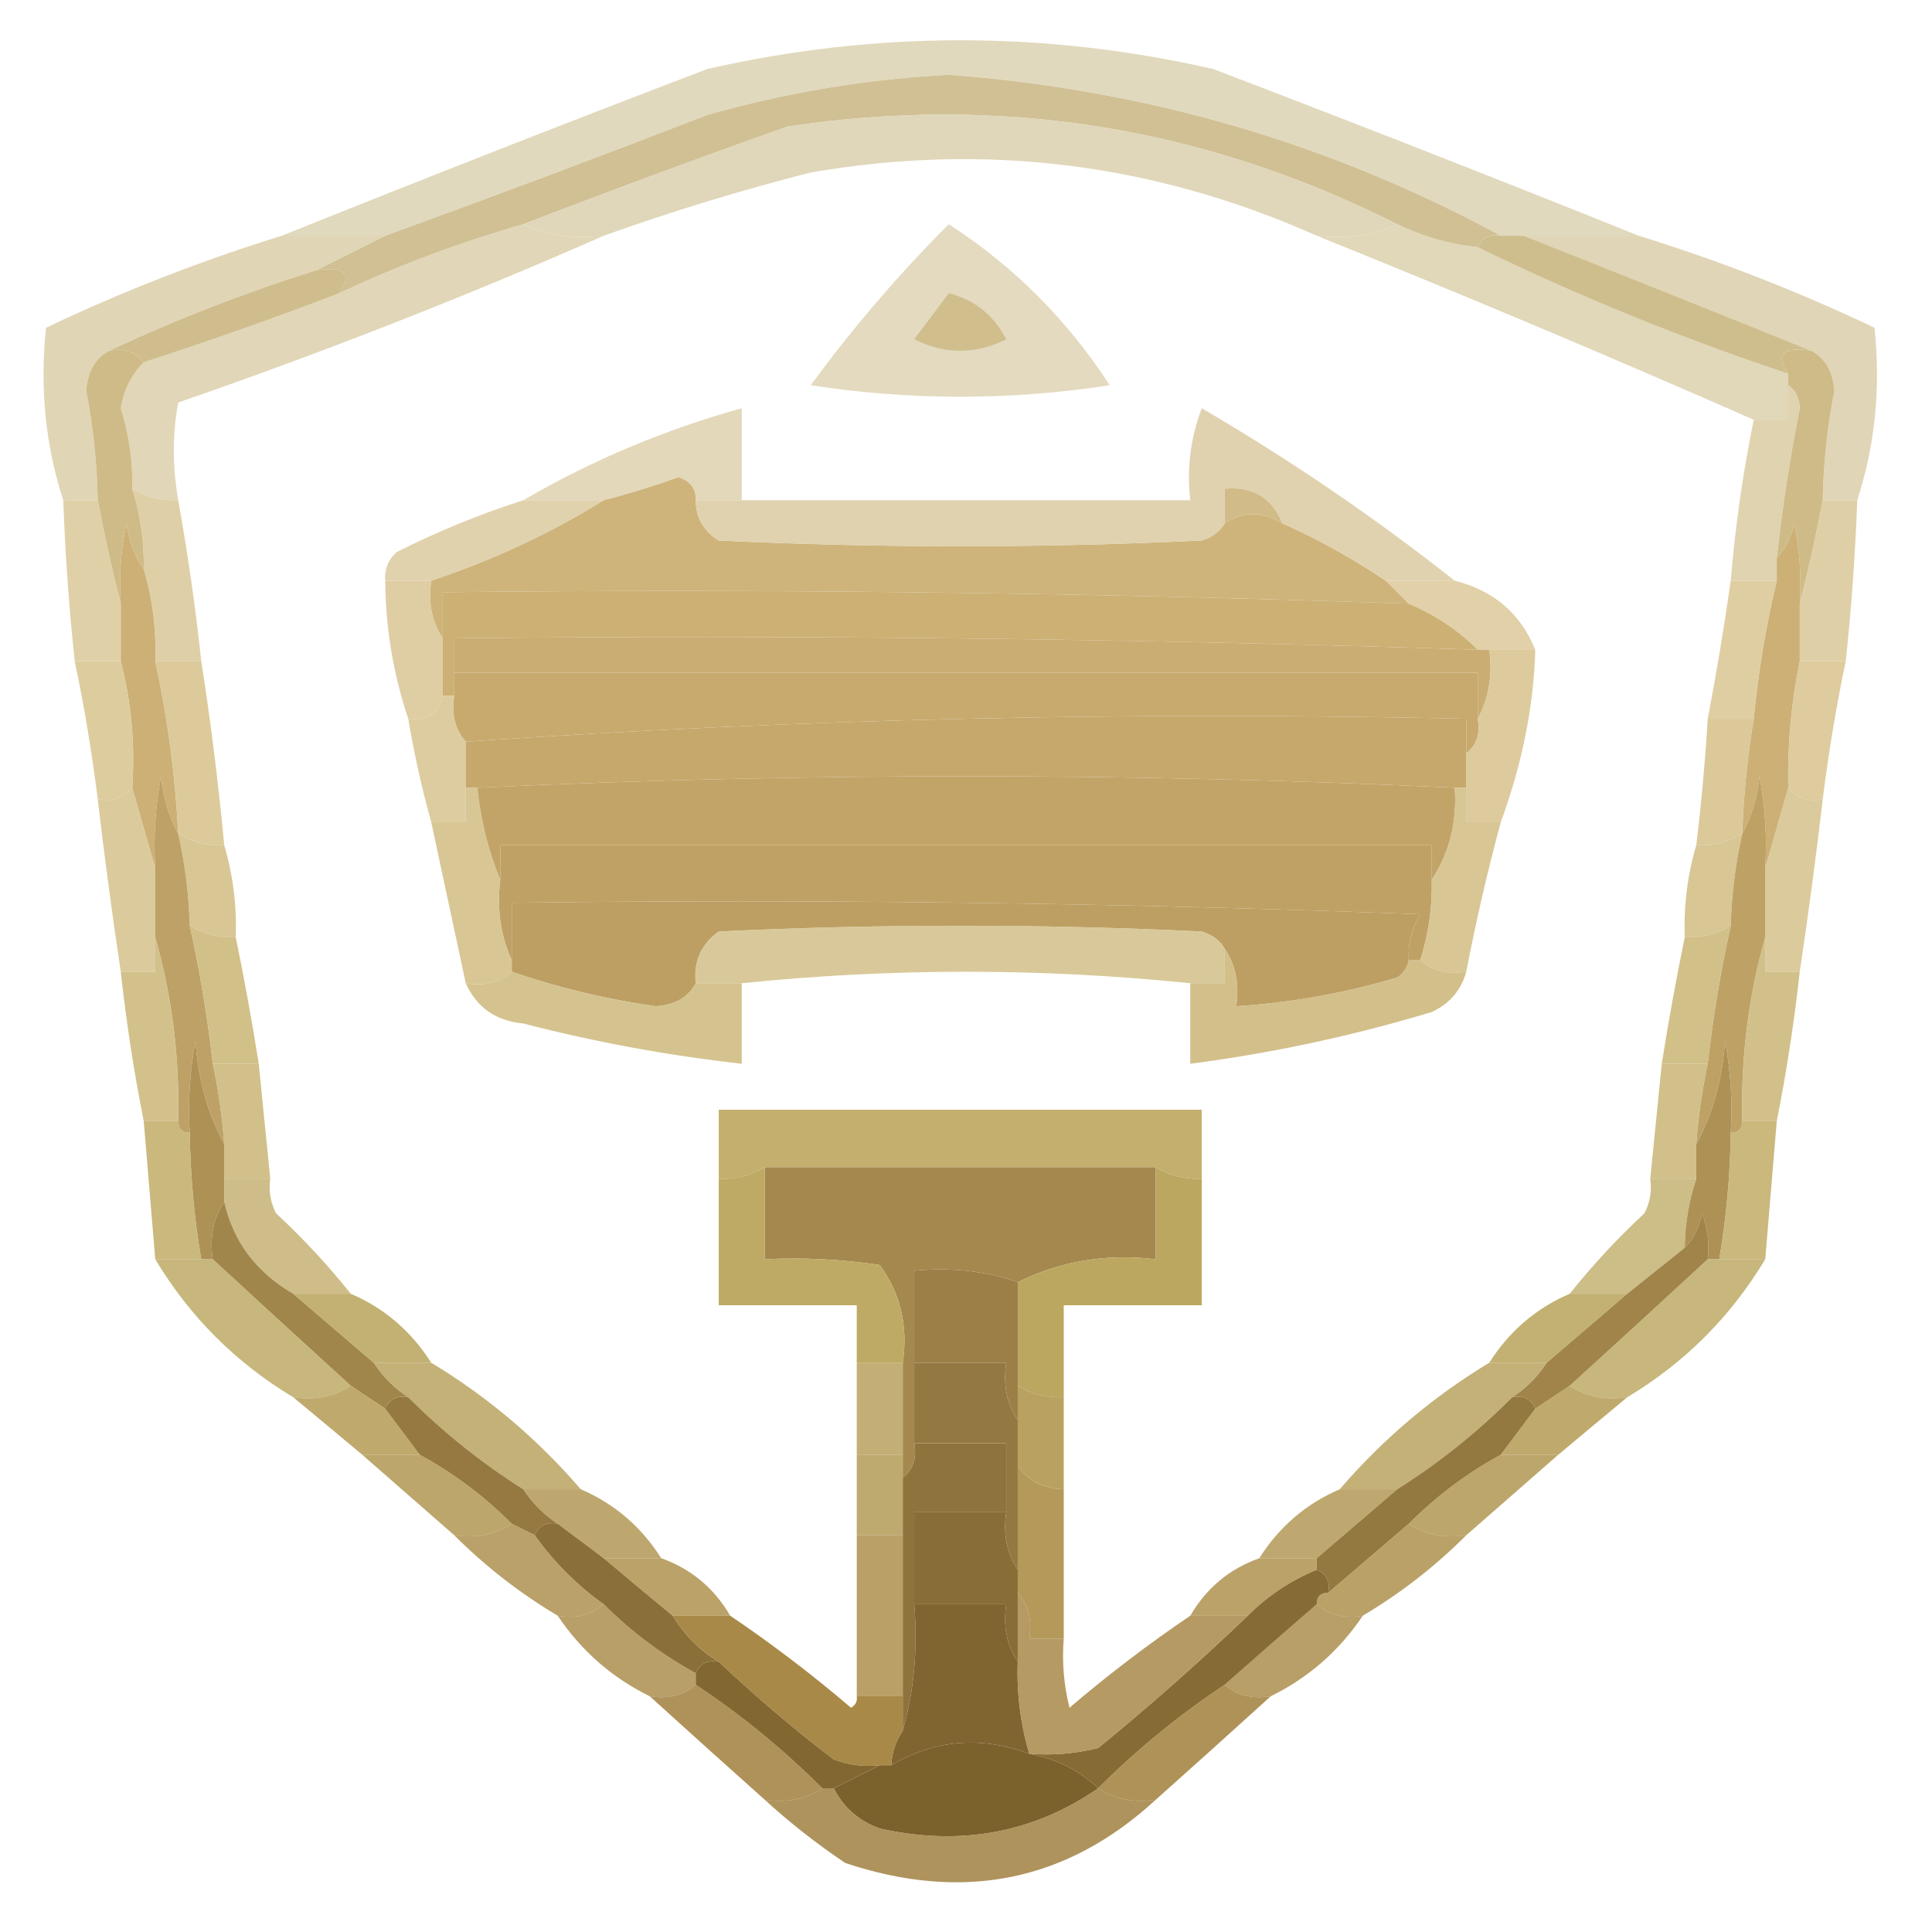 <?xml version="1.0" encoding="UTF-8"?>
<!DOCTYPE svg PUBLIC "-//W3C//DTD SVG 1.1//EN" "http://www.w3.org/Graphics/SVG/1.1/DTD/svg11.dtd">
<svg xmlns="http://www.w3.org/2000/svg" version="1.1" width="168px" height="168px" style="shape-rendering:geometricPrecision; text-rendering:geometricPrecision; image-rendering:optimizeQuality; fill-rule:evenodd; clip-rule:evenodd" xmlns:xlink="http://www.w3.org/1999/xlink">
<g><path style="opacity:0.835" fill="#dbd1b0" d="M 142.5,20.5 C 139.167,20.5 135.833,20.5 132.5,20.5C 131.833,20.5 131.167,20.5 130.5,20.5C 115.694,12.461 99.694,7.795 82.5,6.5C 75.366,6.876 68.366,8.043 61.5,10C 52.182,13.605 42.848,17.105 33.5,20.5C 30.5,20.5 27.5,20.5 24.5,20.5C 36.694,15.596 49.028,10.763 61.5,6C 76.167,2.667 90.833,2.667 105.5,6C 117.972,10.763 130.306,15.596 142.5,20.5 Z"/></g>
<g><path style="opacity:1" fill="#d0c094" d="M 130.5,20.5 C 129.508,20.328 128.842,20.662 128.5,21.5C 126.035,21.233 123.701,20.566 121.5,19.5C 104.733,11.046 87.066,8.213 68.5,11C 60.696,13.764 53.029,16.598 45.5,19.5C 39.947,21.09 34.613,23.09 29.5,25.5C 30.66,23.797 29.994,23.131 27.5,23.5C 29.5,22.5 31.5,21.5 33.5,20.5C 42.848,17.105 52.182,13.605 61.5,10C 68.366,8.043 75.366,6.876 82.5,6.5C 99.694,7.795 115.694,12.461 130.5,20.5 Z"/></g>
<g><path style="opacity:0.863" fill="#dbd0af" d="M 121.5,19.5 C 119.393,20.468 117.059,20.802 114.5,20.5C 100.386,14.203 85.72,12.37 70.5,15C 64.398,16.554 58.398,18.387 52.5,20.5C 49.941,20.802 47.607,20.468 45.5,19.5C 53.029,16.598 60.696,13.764 68.5,11C 87.066,8.213 104.733,11.046 121.5,19.5 Z"/></g>
<g><path style="opacity:0.829" fill="#dbcea9" d="M 45.5,19.5 C 47.607,20.468 49.941,20.802 52.5,20.5C 40.464,25.796 28.13,30.629 15.5,35C 14.987,37.718 14.987,40.551 15.5,43.5C 14.041,43.567 12.708,43.234 11.5,42.5C 11.557,40.115 11.223,37.782 10.5,35.5C 10.752,33.927 11.418,32.594 12.5,31.5C 18.216,29.654 23.883,27.654 29.5,25.5C 34.613,23.09 39.947,21.09 45.5,19.5 Z"/></g>
<g><path style="opacity:0.829" fill="#dbcfab" d="M 121.5,19.5 C 123.701,20.566 126.035,21.233 128.5,21.5C 137.183,25.733 146.183,29.4 155.5,32.5C 155.5,32.833 155.5,33.167 155.5,33.5C 155.5,34.5 155.5,35.5 155.5,36.5C 154.5,36.5 153.5,36.5 152.5,36.5C 139.949,30.98 127.282,25.647 114.5,20.5C 117.059,20.802 119.393,20.468 121.5,19.5 Z"/></g>
<g><path style="opacity:0.861" fill="#dbceaa" d="M 24.5,20.5 C 27.5,20.5 30.5,20.5 33.5,20.5C 31.5,21.5 29.5,22.5 27.5,23.5C 21.267,25.462 15.267,27.796 9.5,30.5C 8.275,31.152 7.608,32.319 7.5,34C 8.107,37.143 8.441,40.309 8.5,43.5C 7.5,43.5 6.5,43.5 5.5,43.5C 3.948,38.725 3.448,33.725 4,28.5C 10.643,25.341 17.477,22.675 24.5,20.5 Z"/></g>
<g><path style="opacity:0.755" fill="#dbcfab" d="M 82.5,19.5 C 88.124,23.124 92.791,27.791 96.5,33.5C 87.833,34.833 79.167,34.833 70.5,33.5C 74.148,28.519 78.148,23.853 82.5,19.5 Z"/></g>
<g><path style="opacity:0.862" fill="#dbceaa" d="M 132.5,20.5 C 135.833,20.5 139.167,20.5 142.5,20.5C 149.523,22.675 156.357,25.341 163,28.5C 163.552,33.725 163.052,38.725 161.5,43.5C 160.5,43.5 159.5,43.5 158.5,43.5C 158.559,40.309 158.893,37.143 159.5,34C 159.392,32.319 158.725,31.152 157.5,30.5C 149.141,27.117 140.807,23.784 132.5,20.5 Z"/></g>
<g><path style="opacity:1" fill="#cfbd8d" d="M 27.5,23.5 C 29.994,23.131 30.66,23.797 29.5,25.5C 23.883,27.654 18.216,29.654 12.5,31.5C 11.791,30.596 10.791,30.263 9.5,30.5C 15.267,27.796 21.267,25.462 27.5,23.5 Z"/></g>
<g><path style="opacity:1" fill="#d0be8d" d="M 82.5,25.5 C 84.729,26.055 86.395,27.389 87.5,29.5C 84.833,30.833 82.167,30.833 79.5,29.5C 80.524,28.148 81.524,26.815 82.5,25.5 Z"/></g>
<g><path style="opacity:1" fill="#cfbe8d" d="M 130.5,20.5 C 131.167,20.5 131.833,20.5 132.5,20.5C 140.807,23.784 149.141,27.117 157.5,30.5C 155.007,30.131 154.34,30.797 155.5,32.5C 146.183,29.4 137.183,25.733 128.5,21.5C 128.842,20.662 129.508,20.328 130.5,20.5 Z"/></g>
<g><path style="opacity:1" fill="#cfbb87" d="M 9.5,30.5 C 10.791,30.263 11.791,30.596 12.5,31.5C 11.418,32.594 10.752,33.927 10.5,35.5C 11.223,37.782 11.557,40.115 11.5,42.5C 12.219,44.764 12.552,47.097 12.5,49.5C 11.71,48.392 11.21,47.058 11,45.5C 10.503,47.81 10.337,50.143 10.5,52.5C 9.755,49.61 9.088,46.61 8.5,43.5C 8.441,40.309 8.107,37.143 7.5,34C 7.608,32.319 8.275,31.152 9.5,30.5 Z"/></g>
<g><path style="opacity:1" fill="#cfbb87" d="M 157.5,30.5 C 158.725,31.152 159.392,32.319 159.5,34C 158.893,37.143 158.559,40.309 158.5,43.5C 157.912,46.61 157.245,49.61 156.5,52.5C 156.663,50.143 156.497,47.81 156,45.5C 155.768,46.737 155.268,47.737 154.5,48.5C 154.979,44.146 155.646,39.812 156.5,35.5C 156.457,34.584 156.124,33.917 155.5,33.5C 155.5,33.167 155.5,32.833 155.5,32.5C 154.34,30.797 155.007,30.131 157.5,30.5 Z"/></g>
<g><path style="opacity:0.773" fill="#dbcca5" d="M 64.5,43.5 C 63.167,43.5 61.833,43.5 60.5,43.5C 60.53,42.503 60.03,41.836 59,41.5C 56.846,42.274 54.679,42.941 52.5,43.5C 50.167,43.5 47.833,43.5 45.5,43.5C 51.43,40.039 57.764,37.373 64.5,35.5C 64.5,38.167 64.5,40.833 64.5,43.5 Z"/></g>
<g><path style="opacity:0.837" fill="#dbca9f" d="M 45.5,43.5 C 47.833,43.5 50.167,43.5 52.5,43.5C 47.833,46.397 42.833,48.73 37.5,50.5C 36.167,50.5 34.833,50.5 33.5,50.5C 33.414,49.504 33.748,48.671 34.5,48C 38.07,46.201 41.737,44.701 45.5,43.5 Z"/></g>
<g><path style="opacity:1" fill="#ceb47b" d="M 60.5,43.5 C 60.511,45.017 61.177,46.184 62.5,47C 76.5,47.667 90.5,47.667 104.5,47C 105.416,46.722 106.082,46.222 106.5,45.5C 108.099,44.438 109.766,44.438 111.5,45.5C 114.634,46.901 117.634,48.568 120.5,50.5C 121.167,51.167 121.833,51.833 122.5,52.5C 94.532,51.525 66.532,51.192 38.5,51.5C 38.5,52.833 38.5,54.167 38.5,55.5C 37.549,54.081 37.215,52.415 37.5,50.5C 42.833,48.73 47.833,46.397 52.5,43.5C 54.679,42.941 56.846,42.274 59,41.5C 60.03,41.836 60.53,42.503 60.5,43.5 Z"/></g>
<g><path style="opacity:0.848" fill="#dbcba1" d="M 126.5,50.5 C 124.5,50.5 122.5,50.5 120.5,50.5C 117.634,48.568 114.634,46.901 111.5,45.5C 110.599,43.273 108.933,42.273 106.5,42.5C 106.5,43.5 106.5,44.5 106.5,45.5C 106.082,46.222 105.416,46.722 104.5,47C 90.5,47.667 76.5,47.667 62.5,47C 61.177,46.184 60.511,45.017 60.5,43.5C 61.833,43.5 63.167,43.5 64.5,43.5C 77.5,43.5 90.5,43.5 103.5,43.5C 103.187,40.753 103.52,38.087 104.5,35.5C 112.246,40.028 119.579,45.028 126.5,50.5 Z"/></g>
<g><path style="opacity:1" fill="#d1bb88" d="M 111.5,45.5 C 109.766,44.438 108.099,44.438 106.5,45.5C 106.5,44.5 106.5,43.5 106.5,42.5C 108.933,42.273 110.599,43.273 111.5,45.5 Z"/></g>
<g><path style="opacity:0.836" fill="#dbcba1" d="M 155.5,33.5 C 156.124,33.917 156.457,34.584 156.5,35.5C 155.646,39.812 154.979,44.146 154.5,48.5C 154.5,49.167 154.5,49.833 154.5,50.5C 153.167,50.5 151.833,50.5 150.5,50.5C 150.888,45.781 151.555,41.114 152.5,36.5C 153.5,36.5 154.5,36.5 155.5,36.5C 155.5,35.5 155.5,34.5 155.5,33.5 Z"/></g>
<g><path style="opacity:0.867" fill="#dbc89a" d="M 5.5,43.5 C 6.5,43.5 7.5,43.5 8.5,43.5C 9.088,46.61 9.755,49.61 10.5,52.5C 10.5,54.167 10.5,55.833 10.5,57.5C 9.167,57.5 7.833,57.5 6.5,57.5C 6.002,52.848 5.669,48.181 5.5,43.5 Z"/></g>
<g><path style="opacity:0.864" fill="#dbc89a" d="M 11.5,42.5 C 12.708,43.234 14.041,43.567 15.5,43.5C 16.329,48.131 16.996,52.798 17.5,57.5C 16.167,57.5 14.833,57.5 13.5,57.5C 13.599,54.763 13.265,52.096 12.5,49.5C 12.552,47.097 12.219,44.764 11.5,42.5 Z"/></g>
<g><path style="opacity:0.838" fill="#dbc798" d="M 120.5,50.5 C 122.5,50.5 124.5,50.5 126.5,50.5C 129.888,51.348 132.221,53.348 133.5,56.5C 132.167,56.5 130.833,56.5 129.5,56.5C 129.167,56.5 128.833,56.5 128.5,56.5C 126.795,54.808 124.795,53.475 122.5,52.5C 121.833,51.833 121.167,51.167 120.5,50.5 Z"/></g>
<g><path style="opacity:0.868" fill="#dbc89a" d="M 158.5,43.5 C 159.5,43.5 160.5,43.5 161.5,43.5C 161.331,48.181 160.998,52.848 160.5,57.5C 159.167,57.5 157.833,57.5 156.5,57.5C 156.5,55.833 156.5,54.167 156.5,52.5C 157.245,49.61 157.912,46.61 158.5,43.5 Z"/></g>
<g><path style="opacity:1" fill="#ccb074" d="M 122.5,52.5 C 124.795,53.475 126.795,54.808 128.5,56.5C 98.865,55.524 69.198,55.19 39.5,55.5C 39.5,56.5 39.5,57.5 39.5,58.5C 39.5,59.167 39.5,59.833 39.5,60.5C 39.167,60.5 38.833,60.5 38.5,60.5C 38.5,58.833 38.5,57.167 38.5,55.5C 38.5,54.167 38.5,52.833 38.5,51.5C 66.532,51.192 94.532,51.525 122.5,52.5 Z"/></g>
<g><path style="opacity:1" fill="#ccb076" d="M 12.5,49.5 C 13.265,52.096 13.599,54.763 13.5,57.5C 14.572,62.405 15.239,67.405 15.5,72.5C 14.698,71.048 14.198,69.382 14,67.5C 13.503,70.146 13.336,72.813 13.5,75.5C 12.833,73.167 12.167,70.833 11.5,68.5C 11.756,64.731 11.423,61.064 10.5,57.5C 10.5,55.833 10.5,54.167 10.5,52.5C 10.337,50.143 10.503,47.81 11,45.5C 11.21,47.058 11.71,48.392 12.5,49.5 Z"/></g>
<g><path style="opacity:1" fill="#caad72" d="M 128.5,56.5 C 128.833,56.5 129.167,56.5 129.5,56.5C 129.795,58.735 129.461,60.735 128.5,62.5C 128.5,61.167 128.5,59.833 128.5,58.5C 98.833,58.5 69.167,58.5 39.5,58.5C 39.5,57.5 39.5,56.5 39.5,55.5C 69.198,55.19 98.865,55.524 128.5,56.5 Z"/></g>
<g><path style="opacity:1" fill="#ccb076" d="M 156.5,52.5 C 156.5,54.167 156.5,55.833 156.5,57.5C 155.756,61.118 155.423,64.785 155.5,68.5C 154.833,70.833 154.167,73.167 153.5,75.5C 153.664,72.813 153.497,70.146 153,67.5C 152.802,69.382 152.302,71.048 151.5,72.5C 151.616,69.14 151.949,65.807 152.5,62.5C 152.892,58.419 153.558,54.419 154.5,50.5C 154.5,49.833 154.5,49.167 154.5,48.5C 155.268,47.737 155.768,46.737 156,45.5C 156.497,47.81 156.663,50.143 156.5,52.5 Z"/></g>
<g><path style="opacity:0.854" fill="#dac593" d="M 33.5,50.5 C 34.833,50.5 36.167,50.5 37.5,50.5C 37.215,52.415 37.549,54.081 38.5,55.5C 38.5,57.167 38.5,58.833 38.5,60.5C 38.179,62.048 37.179,62.715 35.5,62.5C 34.197,58.618 33.53,54.618 33.5,50.5 Z"/></g>
<g><path style="opacity:0.855" fill="#dac593" d="M 150.5,50.5 C 151.833,50.5 153.167,50.5 154.5,50.5C 153.558,54.419 152.892,58.419 152.5,62.5C 151.167,62.5 149.833,62.5 148.5,62.5C 149.259,58.523 149.925,54.523 150.5,50.5 Z"/></g>
<g><path style="opacity:1" fill="#c8aa6e" d="M 39.5,58.5 C 69.167,58.5 98.833,58.5 128.5,58.5C 128.5,59.833 128.5,61.167 128.5,62.5C 128.737,63.791 128.404,64.791 127.5,65.5C 127.5,64.5 127.5,63.5 127.5,62.5C 98.147,61.841 69.147,62.508 40.5,64.5C 39.566,63.432 39.232,62.099 39.5,60.5C 39.5,59.833 39.5,59.167 39.5,58.5 Z"/></g>
<g><path style="opacity:0.846" fill="#d7c38d" d="M 6.5,57.5 C 7.833,57.5 9.167,57.5 10.5,57.5C 11.423,61.064 11.756,64.731 11.5,68.5C 10.791,69.404 9.791,69.737 8.5,69.5C 7.994,65.439 7.327,61.439 6.5,57.5 Z"/></g>
<g><path style="opacity:0.846" fill="#d8c38e" d="M 156.5,57.5 C 157.833,57.5 159.167,57.5 160.5,57.5C 159.673,61.439 159.006,65.439 158.5,69.5C 157.209,69.737 156.209,69.404 155.5,68.5C 155.423,64.785 155.756,61.118 156.5,57.5 Z"/></g>
<g><path style="opacity:0.873" fill="#d7c28d" d="M 13.5,57.5 C 14.833,57.5 16.167,57.5 17.5,57.5C 18.33,62.807 18.997,68.141 19.5,73.5C 18.041,73.567 16.708,73.234 15.5,72.5C 15.239,67.405 14.572,62.405 13.5,57.5 Z"/></g>
<g><path style="opacity:0.819" fill="#d6c18b" d="M 38.5,60.5 C 38.833,60.5 39.167,60.5 39.5,60.5C 39.232,62.099 39.566,63.432 40.5,64.5C 40.5,65.833 40.5,67.167 40.5,68.5C 40.5,69.5 40.5,70.5 40.5,71.5C 39.5,71.5 38.5,71.5 37.5,71.5C 36.677,68.539 36.01,65.539 35.5,62.5C 37.179,62.715 38.179,62.048 38.5,60.5 Z"/></g>
<g><path style="opacity:0.855" fill="#d7c28d" d="M 129.5,56.5 C 130.833,56.5 132.167,56.5 133.5,56.5C 133.366,61.419 132.366,66.419 130.5,71.5C 129.5,71.5 128.5,71.5 127.5,71.5C 127.5,70.5 127.5,69.5 127.5,68.5C 127.5,67.5 127.5,66.5 127.5,65.5C 128.404,64.791 128.737,63.791 128.5,62.5C 129.461,60.735 129.795,58.735 129.5,56.5 Z"/></g>
<g><path style="opacity:0.872" fill="#d6c28b" d="M 148.5,62.5 C 149.833,62.5 151.167,62.5 152.5,62.5C 151.949,65.807 151.616,69.14 151.5,72.5C 150.292,73.234 148.959,73.567 147.5,73.5C 147.942,69.846 148.276,66.179 148.5,62.5 Z"/></g>
<g><path style="opacity:1" fill="#c6a86c" d="M 127.5,65.5 C 127.5,66.5 127.5,67.5 127.5,68.5C 127.167,68.5 126.833,68.5 126.5,68.5C 98.167,67.167 69.833,67.167 41.5,68.5C 41.167,68.5 40.833,68.5 40.5,68.5C 40.5,67.167 40.5,65.833 40.5,64.5C 69.147,62.508 98.147,61.841 127.5,62.5C 127.5,63.5 127.5,64.5 127.5,65.5 Z"/></g>
<g><path style="opacity:1" fill="#c3a468" d="M 126.5,68.5 C 126.706,71.495 126.04,74.162 124.5,76.5C 124.5,75.5 124.5,74.5 124.5,73.5C 97.5,73.5 70.5,73.5 43.5,73.5C 43.5,74.5 43.5,75.5 43.5,76.5C 42.469,74.039 41.802,71.373 41.5,68.5C 69.833,67.167 98.167,67.167 126.5,68.5 Z"/></g>
<g><path style="opacity:0.848" fill="#d2bd83" d="M 15.5,72.5 C 16.708,73.234 18.041,73.567 19.5,73.5C 20.265,76.096 20.599,78.763 20.5,81.5C 19.041,81.567 17.708,81.234 16.5,80.5C 16.425,77.794 16.092,75.127 15.5,72.5 Z"/></g>
<g><path style="opacity:0.848" fill="#d2bd83" d="M 151.5,72.5 C 150.908,75.127 150.575,77.794 150.5,80.5C 149.292,81.234 147.959,81.567 146.5,81.5C 146.401,78.763 146.735,76.096 147.5,73.5C 148.959,73.567 150.292,73.234 151.5,72.5 Z"/></g>
<g><path style="opacity:1" fill="#bfa165" d="M 124.5,76.5 C 124.552,78.903 124.219,81.236 123.5,83.5C 123.167,83.5 122.833,83.5 122.5,83.5C 122.421,82.07 122.754,80.736 123.5,79.5C 97.175,78.5 70.842,78.167 44.5,78.5C 44.5,80.167 44.5,81.833 44.5,83.5C 43.532,81.393 43.198,79.059 43.5,76.5C 43.5,75.5 43.5,74.5 43.5,73.5C 70.5,73.5 97.5,73.5 124.5,73.5C 124.5,74.5 124.5,75.5 124.5,76.5 Z"/></g>
<g><path style="opacity:0.807" fill="#d2bd83" d="M 11.5,68.5 C 12.167,70.833 12.833,73.167 13.5,75.5C 13.5,77.5 13.5,79.5 13.5,81.5C 13.5,82.5 13.5,83.5 13.5,84.5C 12.5,84.5 11.5,84.5 10.5,84.5C 9.752,79.514 9.085,74.514 8.5,69.5C 9.791,69.737 10.791,69.404 11.5,68.5 Z"/></g>
<g><path style="opacity:0.807" fill="#d2bd83" d="M 155.5,68.5 C 156.209,69.404 157.209,69.737 158.5,69.5C 157.915,74.514 157.248,79.514 156.5,84.5C 155.5,84.5 154.5,84.5 153.5,84.5C 153.5,83.5 153.5,82.5 153.5,81.5C 153.5,79.5 153.5,77.5 153.5,75.5C 154.167,73.167 154.833,70.833 155.5,68.5 Z"/></g>
<g><path style="opacity:0.843" fill="#d1bb81" d="M 40.5,68.5 C 40.833,68.5 41.167,68.5 41.5,68.5C 41.802,71.373 42.469,74.039 43.5,76.5C 43.198,79.059 43.532,81.393 44.5,83.5C 44.5,83.833 44.5,84.167 44.5,84.5C 43.432,85.434 42.099,85.768 40.5,85.5C 39.5,80.833 38.5,76.167 37.5,71.5C 38.5,71.5 39.5,71.5 40.5,71.5C 40.5,70.5 40.5,69.5 40.5,68.5 Z"/></g>
<g><path style="opacity:0.837" fill="#d1bc81" d="M 126.5,68.5 C 126.833,68.5 127.167,68.5 127.5,68.5C 127.5,69.5 127.5,70.5 127.5,71.5C 128.5,71.5 129.5,71.5 130.5,71.5C 129.343,75.793 128.343,80.127 127.5,84.5C 125.901,84.768 124.568,84.434 123.5,83.5C 124.219,81.236 124.552,78.903 124.5,76.5C 126.04,74.162 126.706,71.495 126.5,68.5 Z"/></g>
<g><path style="opacity:1" fill="#bea166" d="M 15.5,72.5 C 16.092,75.127 16.425,77.794 16.5,80.5C 17.381,84.454 18.048,88.454 18.5,92.5C 18.993,94.806 19.326,97.139 19.5,99.5C 18.037,96.797 17.204,93.797 17,90.5C 16.503,93.146 16.336,95.813 16.5,98.5C 15.833,98.5 15.5,98.167 15.5,97.5C 15.624,91.931 14.957,86.598 13.5,81.5C 13.5,79.5 13.5,77.5 13.5,75.5C 13.336,72.813 13.503,70.146 14,67.5C 14.198,69.382 14.698,71.048 15.5,72.5 Z"/></g>
<g><path style="opacity:1" fill="#bd9f63" d="M 122.5,83.5 C 122.389,84.117 122.056,84.617 121.5,85C 116.916,86.363 112.249,87.197 107.5,87.5C 107.784,85.585 107.451,83.919 106.5,82.5C 106.082,81.778 105.416,81.278 104.5,81C 90.5,80.333 76.5,80.333 62.5,81C 60.963,82.11 60.297,83.61 60.5,85.5C 59.848,86.725 58.681,87.392 57,87.5C 52.706,86.885 48.539,85.885 44.5,84.5C 44.5,84.167 44.5,83.833 44.5,83.5C 44.5,81.833 44.5,80.167 44.5,78.5C 70.842,78.167 97.175,78.5 123.5,79.5C 122.754,80.736 122.421,82.07 122.5,83.5 Z"/></g>
<g><path style="opacity:1" fill="#bea165" d="M 153.5,75.5 C 153.5,77.5 153.5,79.5 153.5,81.5C 152.043,86.598 151.376,91.931 151.5,97.5C 151.5,98.167 151.167,98.5 150.5,98.5C 150.664,95.813 150.497,93.146 150,90.5C 149.796,93.797 148.963,96.797 147.5,99.5C 147.674,97.139 148.007,94.806 148.5,92.5C 148.952,88.454 149.619,84.454 150.5,80.5C 150.575,77.794 150.908,75.127 151.5,72.5C 152.302,71.048 152.802,69.382 153,67.5C 153.497,70.146 153.664,72.813 153.5,75.5 Z"/></g>
<g><path style="opacity:0.784" fill="#cfba7e" d="M 106.5,82.5 C 106.5,83.5 106.5,84.5 106.5,85.5C 105.5,85.5 104.5,85.5 103.5,85.5C 90.5,84.167 77.5,84.167 64.5,85.5C 63.167,85.5 61.833,85.5 60.5,85.5C 60.297,83.61 60.963,82.11 62.5,81C 76.5,80.333 90.5,80.333 104.5,81C 105.416,81.278 106.082,81.778 106.5,82.5 Z"/></g>
<g><path style="opacity:0.826" fill="#ccb778" d="M 44.5,84.5 C 48.539,85.885 52.706,86.885 57,87.5C 58.681,87.392 59.848,86.725 60.5,85.5C 61.833,85.5 63.167,85.5 64.5,85.5C 64.5,87.833 64.5,90.167 64.5,92.5C 58.095,91.786 51.761,90.619 45.5,89C 43.119,88.777 41.453,87.61 40.5,85.5C 42.099,85.768 43.432,85.434 44.5,84.5 Z"/></g>
<g><path style="opacity:0.872" fill="#ccb779" d="M 16.5,80.5 C 17.708,81.234 19.041,81.567 20.5,81.5C 21.246,85.127 21.913,88.794 22.5,92.5C 21.167,92.5 19.833,92.5 18.5,92.5C 18.048,88.454 17.381,84.454 16.5,80.5 Z"/></g>
<g><path style="opacity:0.864" fill="#cbb678" d="M 106.5,82.5 C 107.451,83.919 107.784,85.585 107.5,87.5C 112.249,87.197 116.916,86.363 121.5,85C 122.056,84.617 122.389,84.117 122.5,83.5C 122.833,83.5 123.167,83.5 123.5,83.5C 124.568,84.434 125.901,84.768 127.5,84.5C 127.056,86.113 126.056,87.28 124.5,88C 117.611,90.078 110.611,91.578 103.5,92.5C 103.5,90.167 103.5,87.833 103.5,85.5C 104.5,85.5 105.5,85.5 106.5,85.5C 106.5,84.5 106.5,83.5 106.5,82.5 Z"/></g>
<g><path style="opacity:0.872" fill="#ccb779" d="M 150.5,80.5 C 149.619,84.454 148.952,88.454 148.5,92.5C 147.167,92.5 145.833,92.5 144.5,92.5C 145.087,88.794 145.754,85.127 146.5,81.5C 147.959,81.567 149.292,81.234 150.5,80.5 Z"/></g>
<g><path style="opacity:0.843" fill="#cab575" d="M 13.5,81.5 C 14.957,86.598 15.624,91.931 15.5,97.5C 14.5,97.5 13.5,97.5 12.5,97.5C 11.648,93.206 10.982,88.873 10.5,84.5C 11.5,84.5 12.5,84.5 13.5,84.5C 13.5,83.5 13.5,82.5 13.5,81.5 Z"/></g>
<g><path style="opacity:0.842" fill="#cab575" d="M 153.5,81.5 C 153.5,82.5 153.5,83.5 153.5,84.5C 154.5,84.5 155.5,84.5 156.5,84.5C 156.018,88.873 155.352,93.206 154.5,97.5C 153.5,97.5 152.5,97.5 151.5,97.5C 151.376,91.931 152.043,86.598 153.5,81.5 Z"/></g>
<g><path style="opacity:0.807" fill="#c6b16e" d="M 18.5,92.5 C 19.833,92.5 21.167,92.5 22.5,92.5C 22.833,95.833 23.167,99.167 23.5,102.5C 22.167,102.5 20.833,102.5 19.5,102.5C 19.5,101.5 19.5,100.5 19.5,99.5C 19.326,97.139 18.993,94.806 18.5,92.5 Z"/></g>
<g><path style="opacity:0.987" fill="#c3ae6c" d="M 104.5,102.5 C 103.041,102.567 101.708,102.234 100.5,101.5C 89.167,101.5 77.833,101.5 66.5,101.5C 65.292,102.234 63.959,102.567 62.5,102.5C 62.5,100.5 62.5,98.5 62.5,96.5C 76.5,96.5 90.5,96.5 104.5,96.5C 104.5,98.5 104.5,100.5 104.5,102.5 Z"/></g>
<g><path style="opacity:0.807" fill="#c6b16e" d="M 144.5,92.5 C 145.833,92.5 147.167,92.5 148.5,92.5C 148.007,94.806 147.674,97.139 147.5,99.5C 147.5,100.5 147.5,101.5 147.5,102.5C 146.167,102.5 144.833,102.5 143.5,102.5C 143.833,99.167 144.167,95.833 144.5,92.5 Z"/></g>
<g><path style="opacity:1" fill="#ad9155" d="M 150.5,98.5 C 150.448,102.198 150.114,105.865 149.5,109.5C 149.167,109.5 148.833,109.5 148.5,109.5C 148.657,108.127 148.49,106.793 148,105.5C 147.768,106.737 147.268,107.737 146.5,108.5C 146.517,106.435 146.85,104.435 147.5,102.5C 147.5,101.5 147.5,100.5 147.5,99.5C 148.963,96.797 149.796,93.797 150,90.5C 150.497,93.146 150.664,95.813 150.5,98.5 Z"/></g>
<g><path style="opacity:1" fill="#ad9155" d="M 19.5,99.5 C 19.5,100.5 19.5,101.5 19.5,102.5C 19.5,103.167 19.5,103.833 19.5,104.5C 18.549,105.919 18.215,107.585 18.5,109.5C 18.167,109.5 17.833,109.5 17.5,109.5C 16.886,105.865 16.552,102.198 16.5,98.5C 16.336,95.813 16.503,93.146 17,90.5C 17.204,93.797 18.037,96.797 19.5,99.5 Z"/></g>
<g><path style="opacity:1" fill="#a5884e" d="M 66.5,101.5 C 77.833,101.5 89.167,101.5 100.5,101.5C 100.5,104.167 100.5,106.833 100.5,109.5C 96.187,108.99 92.187,109.657 88.5,111.5C 85.713,110.523 82.713,110.19 79.5,110.5C 79.5,113.167 79.5,115.833 79.5,118.5C 79.5,120.833 79.5,123.167 79.5,125.5C 79.737,126.791 79.404,127.791 78.5,128.5C 78.5,127.833 78.5,127.167 78.5,126.5C 78.5,123.833 78.5,121.167 78.5,118.5C 78.98,115.315 78.314,112.481 76.5,110C 73.183,109.502 69.85,109.335 66.5,109.5C 66.5,106.833 66.5,104.167 66.5,101.5 Z"/></g>
<g><path style="opacity:0.852" fill="#c1ad68" d="M 12.5,97.5 C 13.5,97.5 14.5,97.5 15.5,97.5C 15.5,98.167 15.833,98.5 16.5,98.5C 16.552,102.198 16.886,105.865 17.5,109.5C 16.167,109.5 14.833,109.5 13.5,109.5C 13.167,105.5 12.833,101.5 12.5,97.5 Z"/></g>
<g><path style="opacity:0.767" fill="#bfaa64" d="M 19.5,102.5 C 20.833,102.5 22.167,102.5 23.5,102.5C 23.351,103.552 23.517,104.552 24,105.5C 26.372,107.703 28.539,110.037 30.5,112.5C 28.833,112.5 27.167,112.5 25.5,112.5C 22.277,110.628 20.277,107.962 19.5,104.5C 19.5,103.833 19.5,103.167 19.5,102.5 Z"/></g>
<g><path style="opacity:0.766" fill="#bfaa64" d="M 143.5,102.5 C 144.833,102.5 146.167,102.5 147.5,102.5C 146.85,104.435 146.517,106.435 146.5,108.5C 144.833,109.833 143.167,111.167 141.5,112.5C 139.833,112.5 138.167,112.5 136.5,112.5C 138.461,110.037 140.628,107.703 143,105.5C 143.483,104.552 143.649,103.552 143.5,102.5 Z"/></g>
<g><path style="opacity:0.852" fill="#c1ad68" d="M 151.5,97.5 C 152.5,97.5 153.5,97.5 154.5,97.5C 154.167,101.5 153.833,105.5 153.5,109.5C 152.167,109.5 150.833,109.5 149.5,109.5C 150.114,105.865 150.448,102.198 150.5,98.5C 151.167,98.5 151.5,98.167 151.5,97.5 Z"/></g>
<g><path style="opacity:0.975" fill="#bda861" d="M 66.5,101.5 C 66.5,104.167 66.5,106.833 66.5,109.5C 69.85,109.335 73.183,109.502 76.5,110C 78.314,112.481 78.98,115.315 78.5,118.5C 77.167,118.5 75.833,118.5 74.5,118.5C 74.5,116.833 74.5,115.167 74.5,113.5C 70.5,113.5 66.5,113.5 62.5,113.5C 62.5,109.833 62.5,106.167 62.5,102.5C 63.959,102.567 65.292,102.234 66.5,101.5 Z"/></g>
<g><path style="opacity:1" fill="#bba760" d="M 100.5,101.5 C 101.708,102.234 103.041,102.567 104.5,102.5C 104.5,106.167 104.5,109.833 104.5,113.5C 100.5,113.5 96.5,113.5 92.5,113.5C 92.5,116.167 92.5,118.833 92.5,121.5C 91.041,121.567 89.708,121.234 88.5,120.5C 88.5,117.5 88.5,114.5 88.5,111.5C 92.187,109.657 96.187,108.99 100.5,109.5C 100.5,106.833 100.5,104.167 100.5,101.5 Z"/></g>
<g><path style="opacity:1" fill="#a1864b" d="M 19.5,104.5 C 20.277,107.962 22.277,110.628 25.5,112.5C 27.808,114.471 30.142,116.471 32.5,118.5C 33.306,119.728 34.306,120.728 35.5,121.5C 34.508,121.328 33.842,121.662 33.5,122.5C 32.5,121.833 31.5,121.167 30.5,120.5C 26.459,116.824 22.459,113.157 18.5,109.5C 18.215,107.585 18.549,105.919 19.5,104.5 Z"/></g>
<g><path style="opacity:0.796" fill="#b9a45c" d="M 13.5,109.5 C 14.833,109.5 16.167,109.5 17.5,109.5C 17.833,109.5 18.167,109.5 18.5,109.5C 22.459,113.157 26.459,116.824 30.5,120.5C 29.081,121.451 27.415,121.784 25.5,121.5C 20.5,118.5 16.5,114.5 13.5,109.5 Z"/></g>
<g><path style="opacity:0.857" fill="#b9a55c" d="M 25.5,112.5 C 27.167,112.5 28.833,112.5 30.5,112.5C 33.427,113.757 35.761,115.757 37.5,118.5C 35.833,118.5 34.167,118.5 32.5,118.5C 30.142,116.471 27.808,114.471 25.5,112.5 Z"/></g>
<g><path style="opacity:1" fill="#9b7f47" d="M 88.5,111.5 C 88.5,114.5 88.5,117.5 88.5,120.5C 88.5,121.5 88.5,122.5 88.5,123.5C 87.549,122.081 87.216,120.415 87.5,118.5C 84.833,118.5 82.167,118.5 79.5,118.5C 79.5,115.833 79.5,113.167 79.5,110.5C 82.713,110.19 85.713,110.523 88.5,111.5 Z"/></g>
<g><path style="opacity:0.857" fill="#b9a55c" d="M 136.5,112.5 C 138.167,112.5 139.833,112.5 141.5,112.5C 139.192,114.471 136.858,116.471 134.5,118.5C 132.833,118.5 131.167,118.5 129.5,118.5C 131.239,115.757 133.573,113.757 136.5,112.5 Z"/></g>
<g><path style="opacity:0.796" fill="#b9a45c" d="M 148.5,109.5 C 148.833,109.5 149.167,109.5 149.5,109.5C 150.833,109.5 152.167,109.5 153.5,109.5C 150.5,114.5 146.5,118.5 141.5,121.5C 139.585,121.784 137.919,121.451 136.5,120.5C 140.541,116.824 144.541,113.157 148.5,109.5 Z"/></g>
<g><path style="opacity:1" fill="#a0844a" d="M 148.5,109.5 C 144.541,113.157 140.541,116.824 136.5,120.5C 135.5,121.167 134.5,121.833 133.5,122.5C 133.158,121.662 132.492,121.328 131.5,121.5C 132.694,120.728 133.694,119.728 134.5,118.5C 136.858,116.471 139.192,114.471 141.5,112.5C 143.167,111.167 144.833,109.833 146.5,108.5C 147.268,107.737 147.768,106.737 148,105.5C 148.49,106.793 148.657,108.127 148.5,109.5 Z"/></g>
<g><path style="opacity:0.912" fill="#b39a53" d="M 88.5,120.5 C 89.708,121.234 91.041,121.567 92.5,121.5C 92.5,124.167 92.5,126.833 92.5,129.5C 90.801,129.473 89.467,128.806 88.5,127.5C 88.5,126.167 88.5,124.833 88.5,123.5C 88.5,122.5 88.5,121.5 88.5,120.5 Z"/></g>
<g><path style="opacity:0.809" fill="#b59d55" d="M 74.5,118.5 C 75.833,118.5 77.167,118.5 78.5,118.5C 78.5,121.167 78.5,123.833 78.5,126.5C 77.167,126.5 75.833,126.5 74.5,126.5C 74.5,123.833 74.5,121.167 74.5,118.5 Z"/></g>
<g><path style="opacity:1" fill="#947841" d="M 79.5,118.5 C 82.167,118.5 84.833,118.5 87.5,118.5C 87.216,120.415 87.549,122.081 88.5,123.5C 88.5,124.833 88.5,126.167 88.5,127.5C 88.5,130.5 88.5,133.5 88.5,136.5C 87.549,135.081 87.216,133.415 87.5,131.5C 87.5,129.5 87.5,127.5 87.5,125.5C 84.833,125.5 82.167,125.5 79.5,125.5C 79.5,123.167 79.5,120.833 79.5,118.5 Z"/></g>
<g><path style="opacity:0.853" fill="#b49b53" d="M 30.5,120.5 C 31.5,121.167 32.5,121.833 33.5,122.5C 34.5,123.833 35.5,125.167 36.5,126.5C 34.833,126.5 33.167,126.5 31.5,126.5C 29.475,124.804 27.475,123.137 25.5,121.5C 27.415,121.784 29.081,121.451 30.5,120.5 Z"/></g>
<g><path style="opacity:0.778" fill="#b39b53" d="M 32.5,118.5 C 34.167,118.5 35.833,118.5 37.5,118.5C 42.399,121.456 46.732,125.123 50.5,129.5C 48.833,129.5 47.167,129.5 45.5,129.5C 41.878,127.213 38.545,124.547 35.5,121.5C 34.306,120.728 33.306,119.728 32.5,118.5 Z"/></g>
<g><path style="opacity:0.779" fill="#b39b53" d="M 129.5,118.5 C 131.167,118.5 132.833,118.5 134.5,118.5C 133.694,119.728 132.694,120.728 131.5,121.5C 128.455,124.547 125.122,127.213 121.5,129.5C 119.833,129.5 118.167,129.5 116.5,129.5C 120.268,125.123 124.601,121.456 129.5,118.5 Z"/></g>
<g><path style="opacity:0.853" fill="#b49b53" d="M 136.5,120.5 C 137.919,121.451 139.585,121.784 141.5,121.5C 139.525,123.137 137.525,124.804 135.5,126.5C 133.833,126.5 132.167,126.5 130.5,126.5C 131.5,125.167 132.5,123.833 133.5,122.5C 134.5,121.833 135.5,121.167 136.5,120.5 Z"/></g>
<g><path style="opacity:1" fill="#8f733c" d="M 79.5,125.5 C 82.167,125.5 84.833,125.5 87.5,125.5C 87.5,127.5 87.5,129.5 87.5,131.5C 84.833,131.5 82.167,131.5 79.5,131.5C 79.5,134.167 79.5,136.833 79.5,139.5C 79.815,143.371 79.482,147.038 78.5,150.5C 78.5,149.5 78.5,148.5 78.5,147.5C 78.5,142.833 78.5,138.167 78.5,133.5C 78.5,131.833 78.5,130.167 78.5,128.5C 79.404,127.791 79.737,126.791 79.5,125.5 Z"/></g>
<g><path style="opacity:0.826" fill="#b0944d" d="M 31.5,126.5 C 33.167,126.5 34.833,126.5 36.5,126.5C 39.431,128.091 42.098,130.091 44.5,132.5C 43.081,133.451 41.415,133.784 39.5,133.5C 36.808,131.138 34.141,128.804 31.5,126.5 Z"/></g>
<g><path style="opacity:0.798" fill="#ae924c" d="M 45.5,129.5 C 47.167,129.5 48.833,129.5 50.5,129.5C 53.427,130.757 55.761,132.757 57.5,135.5C 55.833,135.5 54.167,135.5 52.5,135.5C 51.167,134.5 49.833,133.5 48.5,132.5C 47.306,131.728 46.306,130.728 45.5,129.5 Z"/></g>
<g><path style="opacity:0.809" fill="#b0954e" d="M 74.5,126.5 C 75.833,126.5 77.167,126.5 78.5,126.5C 78.5,127.167 78.5,127.833 78.5,128.5C 78.5,130.167 78.5,131.833 78.5,133.5C 77.167,133.5 75.833,133.5 74.5,133.5C 74.5,131.167 74.5,128.833 74.5,126.5 Z"/></g>
<g><path style="opacity:0.799" fill="#ae924c" d="M 116.5,129.5 C 118.167,129.5 119.833,129.5 121.5,129.5C 119.192,131.471 116.858,133.471 114.5,135.5C 112.833,135.5 111.167,135.5 109.5,135.5C 111.239,132.757 113.573,130.757 116.5,129.5 Z"/></g>
<g><path style="opacity:0.826" fill="#b0944d" d="M 130.5,126.5 C 132.167,126.5 133.833,126.5 135.5,126.5C 132.859,128.804 130.192,131.138 127.5,133.5C 125.585,133.784 123.919,133.451 122.5,132.5C 124.902,130.091 127.569,128.091 130.5,126.5 Z"/></g>
<g><path style="opacity:1" fill="#93783f" d="M 131.5,121.5 C 132.492,121.328 133.158,121.662 133.5,122.5C 132.5,123.833 131.5,125.167 130.5,126.5C 127.569,128.091 124.902,130.091 122.5,132.5C 120.167,134.5 117.833,136.5 115.5,138.5C 115.672,137.508 115.338,136.842 114.5,136.5C 114.5,136.167 114.5,135.833 114.5,135.5C 116.858,133.471 119.192,131.471 121.5,129.5C 125.122,127.213 128.455,124.547 131.5,121.5 Z"/></g>
<g><path style="opacity:1" fill="#957940" d="M 35.5,121.5 C 38.545,124.547 41.878,127.213 45.5,129.5C 46.306,130.728 47.306,131.728 48.5,132.5C 47.508,132.328 46.842,132.662 46.5,133.5C 45.833,133.167 45.167,132.833 44.5,132.5C 42.098,130.091 39.431,128.091 36.5,126.5C 35.5,125.167 34.5,123.833 33.5,122.5C 33.842,121.662 34.508,121.328 35.5,121.5 Z"/></g>
<g><path style="opacity:0.897" fill="#ac8e48" d="M 88.5,127.5 C 89.467,128.806 90.801,129.473 92.5,129.5C 92.5,133.833 92.5,138.167 92.5,142.5C 91.5,142.5 90.5,142.5 89.5,142.5C 89.768,140.901 89.434,139.568 88.5,138.5C 88.5,137.833 88.5,137.167 88.5,136.5C 88.5,133.5 88.5,130.5 88.5,127.5 Z"/></g>
<g><path style="opacity:1" fill="#896d37" d="M 87.5,131.5 C 87.216,133.415 87.549,135.081 88.5,136.5C 88.5,137.167 88.5,137.833 88.5,138.5C 88.5,140.5 88.5,142.5 88.5,144.5C 87.549,143.081 87.216,141.415 87.5,139.5C 84.833,139.5 82.167,139.5 79.5,139.5C 79.5,136.833 79.5,134.167 79.5,131.5C 82.167,131.5 84.833,131.5 87.5,131.5 Z"/></g>
<g><path style="opacity:0.814" fill="#ab8c47" d="M 44.5,132.5 C 45.167,132.833 45.833,133.167 46.5,133.5C 48.194,135.861 50.194,137.861 52.5,139.5C 51.432,140.434 50.099,140.768 48.5,140.5C 45.209,138.542 42.209,136.209 39.5,133.5C 41.415,133.784 43.081,133.451 44.5,132.5 Z"/></g>
<g><path style="opacity:0.812" fill="#ab8c46" d="M 52.5,135.5 C 54.167,135.5 55.833,135.5 57.5,135.5C 60.089,136.419 62.089,138.086 63.5,140.5C 61.833,140.5 60.167,140.5 58.5,140.5C 56.46,138.823 54.46,137.156 52.5,135.5 Z"/></g>
<g><path style="opacity:0.812" fill="#ab8c46" d="M 109.5,135.5 C 111.167,135.5 112.833,135.5 114.5,135.5C 114.5,135.833 114.5,136.167 114.5,136.5C 112.228,137.441 110.228,138.774 108.5,140.5C 106.833,140.5 105.167,140.5 103.5,140.5C 104.911,138.086 106.911,136.419 109.5,135.5 Z"/></g>
<g><path style="opacity:0.813" fill="#ab8c47" d="M 122.5,132.5 C 123.919,133.451 125.585,133.784 127.5,133.5C 124.792,136.209 121.792,138.542 118.5,140.5C 116.901,140.768 115.568,140.434 114.5,139.5C 114.5,138.833 114.833,138.5 115.5,138.5C 117.833,136.5 120.167,134.5 122.5,132.5 Z"/></g>
<g><path style="opacity:0.809" fill="#aa8944" d="M 74.5,133.5 C 75.833,133.5 77.167,133.5 78.5,133.5C 78.5,138.167 78.5,142.833 78.5,147.5C 77.167,147.5 75.833,147.5 74.5,147.5C 74.5,142.833 74.5,138.167 74.5,133.5 Z"/></g>
<g><path style="opacity:1" fill="#8b6f38" d="M 48.5,132.5 C 49.833,133.5 51.167,134.5 52.5,135.5C 54.46,137.156 56.46,138.823 58.5,140.5C 59.527,142.194 60.861,143.527 62.5,144.5C 61.508,144.328 60.842,144.662 60.5,145.5C 57.55,143.885 54.884,141.885 52.5,139.5C 50.194,137.861 48.194,135.861 46.5,133.5C 46.842,132.662 47.508,132.328 48.5,132.5 Z"/></g>
<g><path style="opacity:0.796" fill="#a68541" d="M 52.5,139.5 C 54.884,141.885 57.55,143.885 60.5,145.5C 60.5,145.833 60.5,146.167 60.5,146.5C 59.432,147.434 58.099,147.768 56.5,147.5C 53.216,145.883 50.549,143.55 48.5,140.5C 50.099,140.768 51.432,140.434 52.5,139.5 Z"/></g>
<g><path style="opacity:0.795" fill="#a68541" d="M 114.5,139.5 C 115.568,140.434 116.901,140.768 118.5,140.5C 116.451,143.55 113.784,145.883 110.5,147.5C 108.901,147.768 107.568,147.434 106.5,146.5C 109.126,144.177 111.793,141.843 114.5,139.5 Z"/></g>
<g><path style="opacity:1" fill="#806531" d="M 79.5,139.5 C 82.167,139.5 84.833,139.5 87.5,139.5C 87.216,141.415 87.549,143.081 88.5,144.5C 88.401,147.237 88.735,149.904 89.5,152.5C 85.282,150.933 81.282,151.266 77.5,153.5C 77.557,152.391 77.89,151.391 78.5,150.5C 79.482,147.038 79.815,143.371 79.5,139.5 Z"/></g>
<g><path style="opacity:1" fill="#876b34" d="M 114.5,136.5 C 115.338,136.842 115.672,137.508 115.5,138.5C 114.833,138.5 114.5,138.833 114.5,139.5C 111.793,141.843 109.126,144.177 106.5,146.5C 102.543,149.122 98.876,152.122 95.5,155.5C 93.844,153.94 91.844,152.94 89.5,152.5C 91.527,152.662 93.527,152.495 95.5,152C 100.027,148.301 104.361,144.468 108.5,140.5C 110.228,138.774 112.228,137.441 114.5,136.5 Z"/></g>
<g><path style="opacity:0.812" fill="#a5833f" d="M 88.5,138.5 C 89.434,139.568 89.768,140.901 89.5,142.5C 90.5,142.5 91.5,142.5 92.5,142.5C 92.338,144.527 92.504,146.527 93,148.5C 96.376,145.617 99.876,142.951 103.5,140.5C 105.167,140.5 106.833,140.5 108.5,140.5C 104.361,144.468 100.027,148.301 95.5,152C 93.527,152.495 91.527,152.662 89.5,152.5C 88.735,149.904 88.401,147.237 88.5,144.5C 88.5,142.5 88.5,140.5 88.5,138.5 Z"/></g>
<g><path style="opacity:0.945" fill="#a4823e" d="M 58.5,140.5 C 60.167,140.5 61.833,140.5 63.5,140.5C 67.124,142.951 70.624,145.617 74,148.5C 74.399,148.272 74.565,147.938 74.5,147.5C 75.833,147.5 77.167,147.5 78.5,147.5C 78.5,148.5 78.5,149.5 78.5,150.5C 77.89,151.391 77.557,152.391 77.5,153.5C 77.167,153.5 76.833,153.5 76.5,153.5C 75.127,153.657 73.793,153.49 72.5,153C 69,150.331 65.667,147.498 62.5,144.5C 60.861,143.527 59.527,142.194 58.5,140.5 Z"/></g>
<g><path style="opacity:0.845" fill="#a17f3b" d="M 60.5,146.5 C 64.457,149.122 68.124,152.122 71.5,155.5C 70.081,156.451 68.415,156.784 66.5,156.5C 63.126,153.49 59.792,150.49 56.5,147.5C 58.099,147.768 59.432,147.434 60.5,146.5 Z"/></g>
<g><path style="opacity:1" fill="#7b612c" d="M 89.5,152.5 C 91.844,152.94 93.844,153.94 95.5,155.5C 89.847,159.398 83.514,160.565 76.5,159C 74.676,158.34 73.343,157.173 72.5,155.5C 73.833,154.833 75.167,154.167 76.5,153.5C 76.833,153.5 77.167,153.5 77.5,153.5C 81.282,151.266 85.282,150.933 89.5,152.5 Z"/></g>
<g><path style="opacity:0.844" fill="#a17f3b" d="M 106.5,146.5 C 107.568,147.434 108.901,147.768 110.5,147.5C 107.208,150.49 103.874,153.49 100.5,156.5C 98.585,156.784 96.919,156.451 95.5,155.5C 98.876,152.122 102.543,149.122 106.5,146.5 Z"/></g>
<g><path style="opacity:1" fill="#836731" d="M 62.5,144.5 C 65.667,147.498 69,150.331 72.5,153C 73.793,153.49 75.127,153.657 76.5,153.5C 75.167,154.167 73.833,154.833 72.5,155.5C 72.167,155.5 71.833,155.5 71.5,155.5C 68.124,152.122 64.457,149.122 60.5,146.5C 60.5,146.167 60.5,145.833 60.5,145.5C 60.842,144.662 61.508,144.328 62.5,144.5 Z"/></g>
<g><path style="opacity:0.803" fill="#9b7936" d="M 71.5,155.5 C 71.833,155.5 72.167,155.5 72.5,155.5C 73.343,157.173 74.676,158.34 76.5,159C 83.514,160.565 89.847,159.398 95.5,155.5C 96.919,156.451 98.585,156.784 100.5,156.5C 92.786,163.598 83.786,165.432 73.5,162C 70.98,160.303 68.647,158.47 66.5,156.5C 68.415,156.784 70.081,156.451 71.5,155.5 Z"/></g>
</svg>
